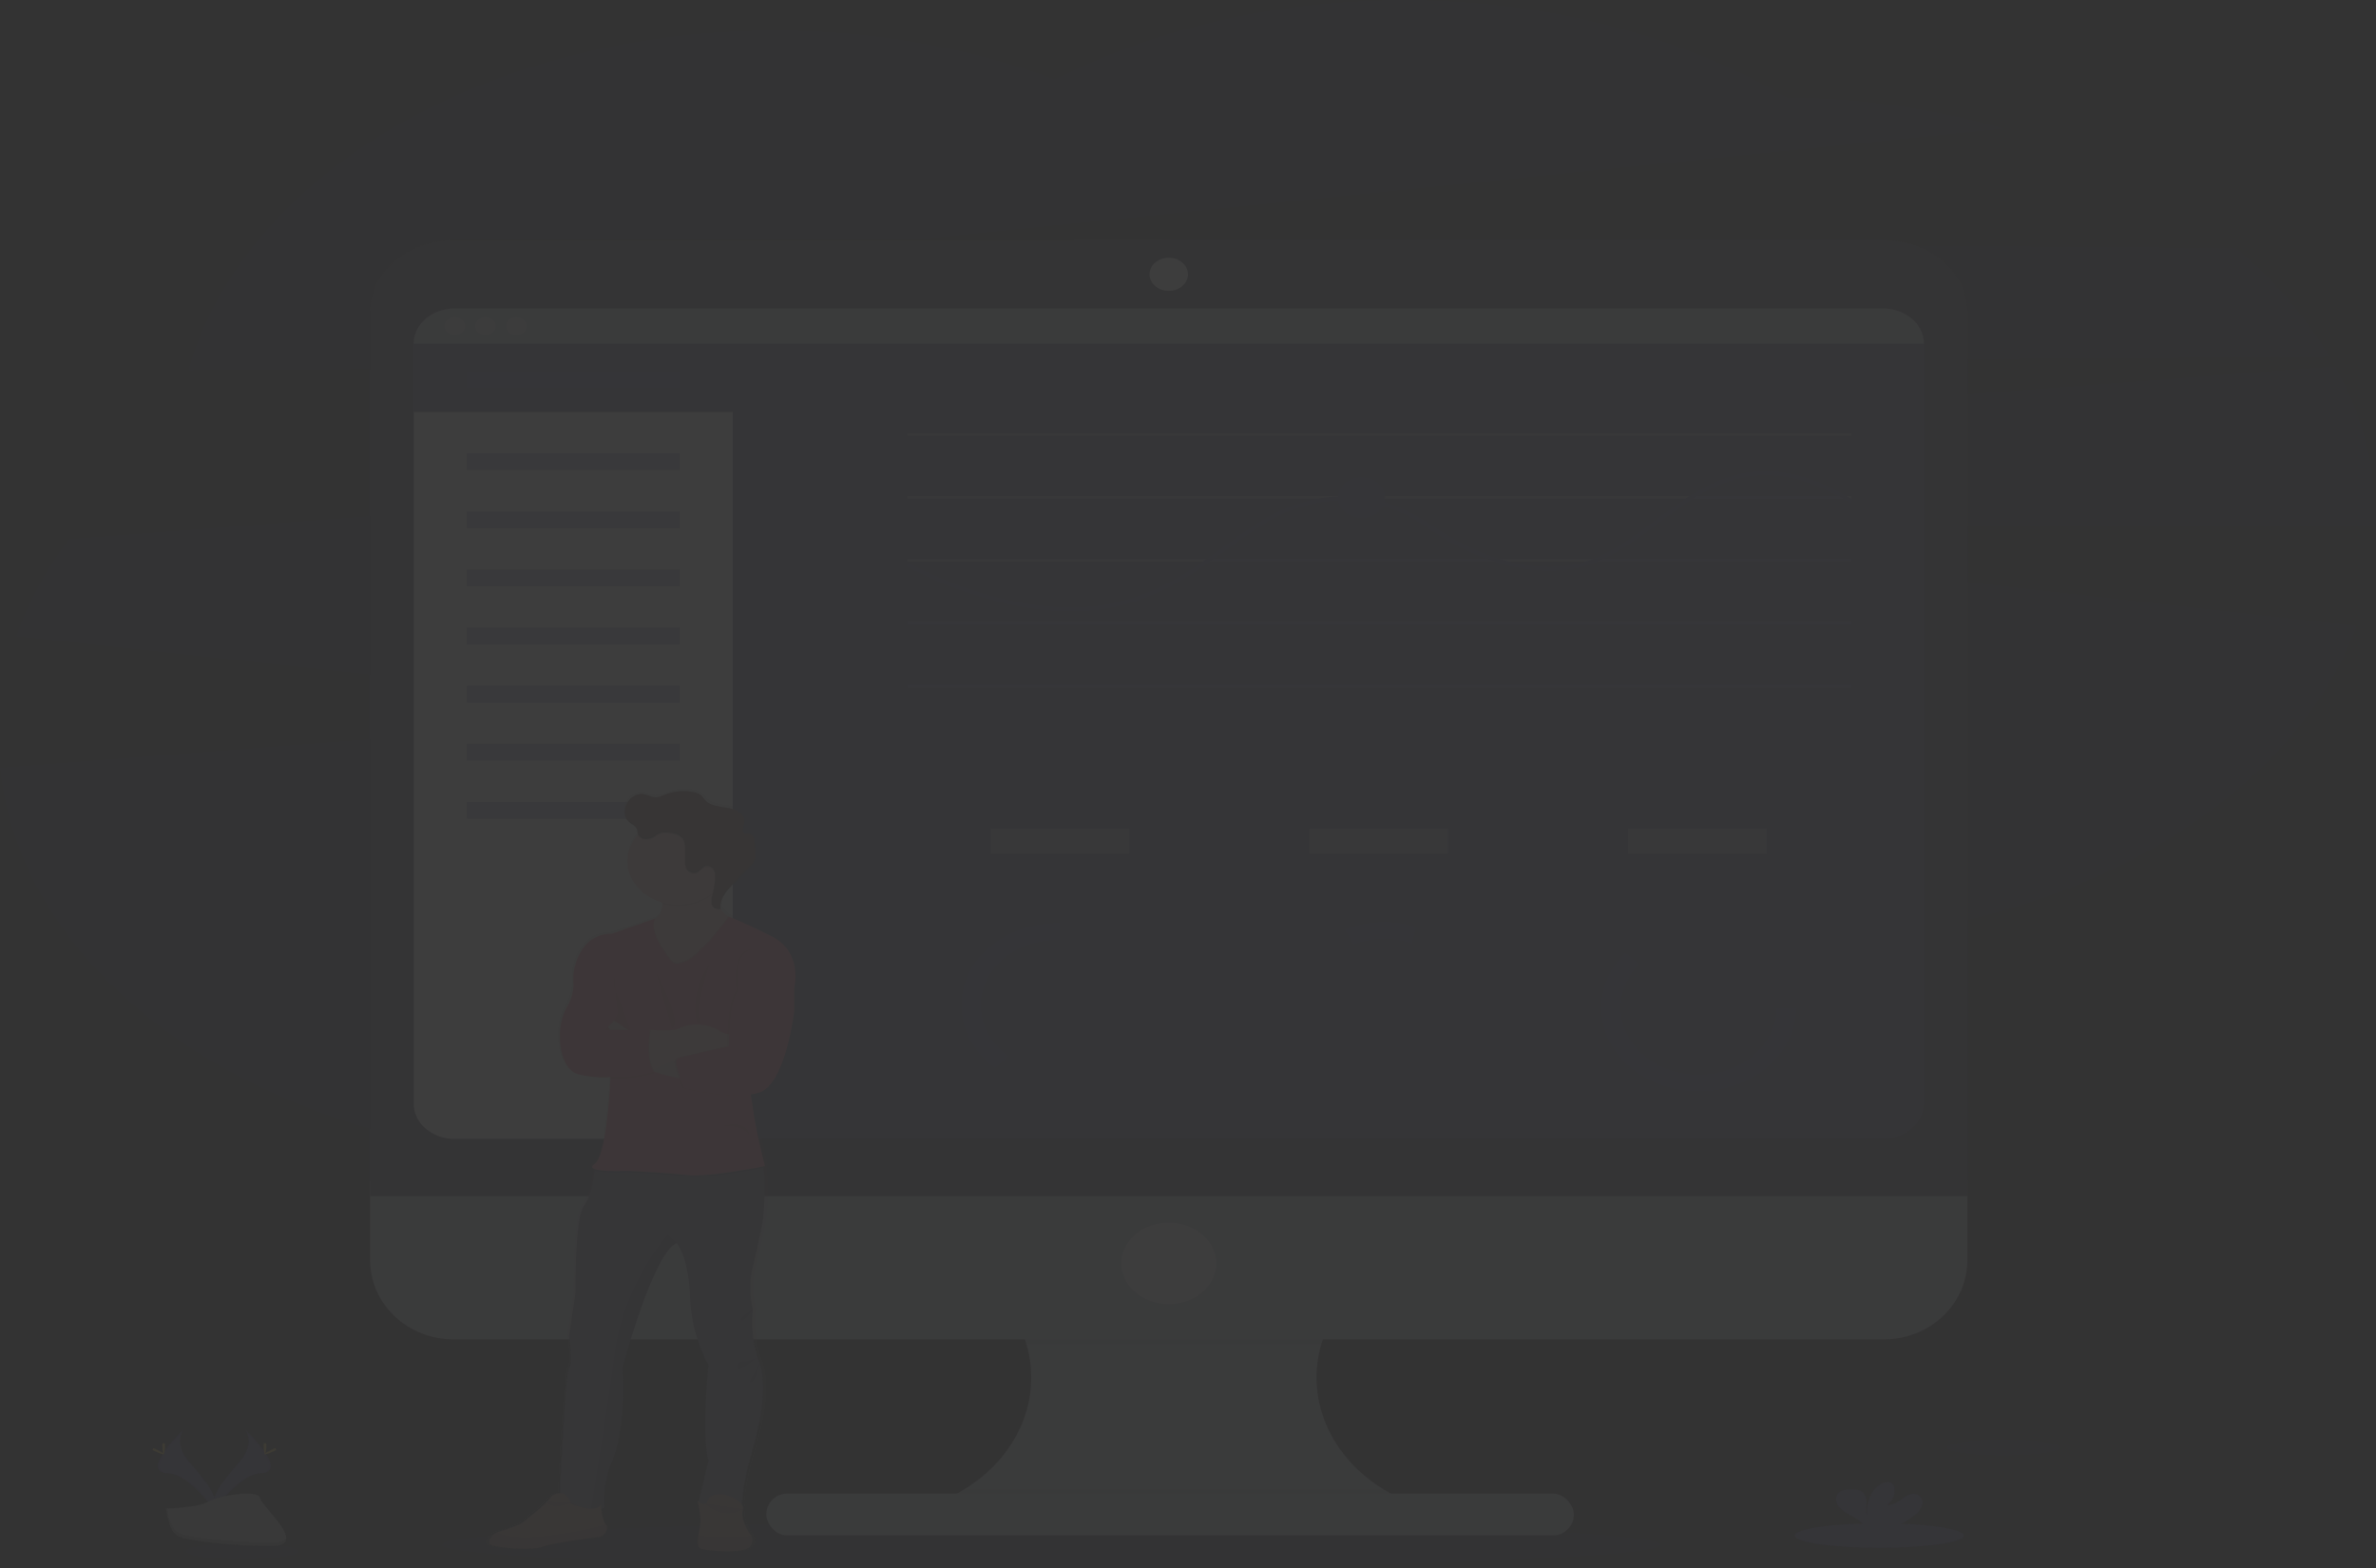 <svg xmlns="http://www.w3.org/2000/svg" xmlns:xlink="http://www.w3.org/1999/xlink" width="940" height="620.467" viewBox="0 0 940 620.467">
  <rect x="0" y="0" width="940" height="620.467" fill="#333333" stroke="none"/>
  <defs>
    <linearGradient id="linear-gradient" x1="0.5" y1="1" x2="0.5" gradientUnits="objectBoundingBox">
      <stop offset="0" stop-color="gray" stop-opacity="0.251"/>
      <stop offset="0.54" stop-color="gray" stop-opacity="0.122"/>
      <stop offset="1" stop-color="gray" stop-opacity="0.102"/>
    </linearGradient>
  </defs>
  <g id="undraw_dashboard_nklg" transform="translate(0 -0.05)" opacity="0.05">
    <path id="Path_27" data-name="Path 27" d="M971.868,157.25a169.714,169.714,0,0,0-37.292-43.159l-517.3-3.7L843.188,66.936a322.626,322.626,0,0,0-86.413-12.452C715.772,30.432,663.073,16,605.592,16c-51.575,0-99.266,11.644-138.147,31.4C434.4,35.035,396.737,28.023,356.717,28.023c-114.938,0-210.71,57.827-232.2,134.516Z" transform="translate(-50.052 -15.95)" fill="#544c9a" opacity="0.1"/>
    <path id="Path_28" data-name="Path 28" d="M975,279.37a124.66,124.66,0,0,0-16.121-60.7L62.335,287.033a141.329,141.329,0,0,0-21,38.534l277.633,30.064L35,377.546c8.543,86.818,110.995,155.367,236.148,155.367,63,0,120.237-17.369,162.653-45.7,42.55,28.863,100.339,46.612,164.018,46.612,94.474,0,176.021-39.078,214-95.575C888,420.684,947.174,376.582,967.43,321.407l-351.1-39.556H975Z" transform="translate(-35 -73.753)" fill="#544c9a" opacity="0.1"/>
    <ellipse id="Ellipse_27" data-name="Ellipse 27" cx="241.222" cy="9.249" rx="241.222" ry="9.249" transform="translate(174.69 602.018)" fill="#544c9a" opacity="0.1"/>
    <path id="Path_29" data-name="Path 29" d="M668.207,808.724v5.59H475.84v-4.539c23.992-7.638,40.261-26.948,41.214-48.918s-13.6-42.267-36.863-51.417H666.9c-22.72,8.938-37.181,28.537-36.9,50.007S645.258,800.229,668.207,808.724Z" transform="translate(-109.124 -213.726)" fill="#c8cad7"/>
    <path id="Path_30" data-name="Path 30" d="M667.782,709.44c-17.379,6.856-30.22,20.094-34.938,36.018H516.018c-4.72-15.923-17.561-29.16-34.938-36.018Z" transform="translate(-110.005 -213.726)" opacity="0.1"/>
    <path id="Path_31" data-name="Path 31" d="M211,669.6v31.379c0,17.326,14.757,31.372,32.967,31.372H809.98c18.209,0,32.967-14.046,32.967-31.372V669.6Z" transform="translate(-64.593 -202.363)" fill="#c8cad7"/>
    <path id="Path_32" data-name="Path 32" d="M668.207,846.05v5.59H475.84V847.1a67.236,67.236,0,0,0,14.832-6.79H656.411a66.992,66.992,0,0,0,11.8,5.74Z" transform="translate(-109.124 -251.051)" opacity="0.1"/>
    <rect id="Rectangle_45" data-name="Rectangle 45" width="319.509" height="16.562" rx="8.281" transform="translate(303.146 591.003)" fill="#c8cad7"/>
    <path id="Path_33" data-name="Path 33" d="M842.946,177.284C842.923,161.655,828.169,149,809.98,149H243.992c-18.2-.016-32.969,12.646-32.991,28.284v349.94H842.946Z" transform="translate(-64.593 -53.883)" fill="#474157"/>
    <path id="Path_34" data-name="Path 34" d="M829.234,200.686V501.376a13.024,13.024,0,0,1-4.751,9.863A17.663,17.663,0,0,1,813,515.322H247.99a17.662,17.662,0,0,1-11.479-4.082,13.024,13.024,0,0,1-4.751-9.863V200.686c0-7.7,7.266-13.946,16.23-13.946H812.963a17.679,17.679,0,0,1,11.5,4.072A13.035,13.035,0,0,1,829.234,200.686Z" transform="translate(-68.084 -64.647)" fill="#4c4c78"/>
    <ellipse id="Ellipse_28" data-name="Ellipse 28" cx="7.612" cy="6.54" rx="7.612" ry="6.54" transform="translate(454.777 102.043)" fill="#fff"/>
    <ellipse id="Ellipse_29" data-name="Ellipse 29" cx="18.767" cy="16.126" rx="18.767" ry="16.126" transform="translate(443.622 483.799)" fill="#fff"/>
    <path id="Path_35" data-name="Path 35" d="M358.011,196.5V518.106H247.99a17.662,17.662,0,0,1-11.479-4.082,13.024,13.024,0,0,1-4.751-9.863V203.469l.591-1.894,1.581-5.075Z" transform="translate(-68.084 -67.43)" fill="#fff"/>
    <path id="Path_36" data-name="Path 36" d="M337.128,187.65V216.6H196.76V189.544l.591-1.894Z" transform="translate(-33.084 -53.505)" fill="#4c4c78"/>
    <path id="Path_37" data-name="Path 37" d="M829.234,200.688H231.76c0-7.7,7.268-13.942,16.23-13.938H812.963a17.672,17.672,0,0,1,11.5,4.067A13.029,13.029,0,0,1,829.234,200.688Z" transform="translate(-68.084 -64.65)" fill="#c8cad7"/>
    <ellipse id="Ellipse_30" data-name="Ellipse 30" cx="4.059" cy="3.488" rx="4.059" ry="3.488" transform="translate(175.847 125.581)" fill="#ededf4"/>
    <ellipse id="Ellipse_31" data-name="Ellipse 31" cx="4.059" cy="3.488" rx="4.059" ry="3.488" transform="translate(188.017 125.581)" fill="#ededf4"/>
    <ellipse id="Ellipse_32" data-name="Ellipse 32" cx="4.059" cy="3.488" rx="4.059" ry="3.488" transform="translate(200.187 125.581)" fill="#ededf4"/>
    <rect id="Rectangle_46" data-name="Rectangle 46" width="84.292" height="6.669" transform="translate(184.656 146.889)" fill="#544c9a"/>
    <rect id="Rectangle_47" data-name="Rectangle 47" width="84.292" height="6.669" transform="translate(184.656 179.412)" fill="#544c9a" opacity="0.5"/>
    <rect id="Rectangle_48" data-name="Rectangle 48" width="84.292" height="6.669" transform="translate(184.656 202.407)" fill="#544c9a" opacity="0.5"/>
    <rect id="Rectangle_49" data-name="Rectangle 49" width="84.292" height="6.669" transform="translate(184.656 225.402)" fill="#544c9a" opacity="0.5"/>
    <rect id="Rectangle_50" data-name="Rectangle 50" width="84.292" height="6.669" transform="translate(184.656 248.39)" fill="#544c9a" opacity="0.5"/>
    <rect id="Rectangle_51" data-name="Rectangle 51" width="84.292" height="6.669" transform="translate(184.656 271.384)" fill="#544c9a" opacity="0.5"/>
    <rect id="Rectangle_52" data-name="Rectangle 52" width="84.292" height="6.669" transform="translate(184.656 294.379)" fill="#544c9a" opacity="0.5"/>
    <rect id="Rectangle_53" data-name="Rectangle 53" width="84.292" height="6.669" transform="translate(184.656 317.367)" fill="#544c9a" opacity="0.5"/>
    <rect id="Rectangle_54" data-name="Rectangle 54" width="373.513" height="1.072" transform="translate(358.939 171.414)" fill="#dce0ed" opacity="0.5"/>
    <rect id="Rectangle_55" data-name="Rectangle 55" width="373.513" height="1.072" transform="translate(358.939 196.31)" fill="#dce0ed" opacity="0.5"/>
    <rect id="Rectangle_56" data-name="Rectangle 56" width="373.513" height="1.072" transform="translate(358.939 221.213)" fill="#dce0ed" opacity="0.5"/>
    <rect id="Rectangle_57" data-name="Rectangle 57" width="373.513" height="1.072" transform="translate(358.939 246.109)" fill="#dce0ed" opacity="0.5"/>
    <rect id="Rectangle_58" data-name="Rectangle 58" width="373.513" height="1.072" transform="translate(358.939 271.006)" fill="#dce0ed" opacity="0.5"/>
    <path id="Path_38" data-name="Path 38" d="M804.919,346.5H430.94V297.539l34.3,14.525,35.5,4.132,31.145-8.07,37.575-25.039,18.9-9.378,13.817-2.287,13.218.608,21.745,9.228,29.548,16.176L689.873,300l18.392-5.447,38.973-27.434,19.9-6.1,20.821,2.766,16.962,8.413Z" transform="translate(-72.459 -74.431)" fill="#544c9a" opacity="0.5"/>
    <path id="Path_39" data-name="Path 39" d="M531.124,332.1c-33.674,0-64.8-17.7-65.184-17.927l.923-1.187c.482.279,48.381,27.512,89.084,13.867,14.857-4.968,25.4-12.709,35.653-20.186,10.673-7.813,20.755-15.2,34.489-18.4a58.13,58.13,0,0,1,46.068,8.892c11.18,7.9,33.457,20.586,56.991,16.79,12-1.93,22.111-9.464,32.817-17.434,20.5-15.3,41.759-31.086,78.436-8.413l-.973,1.158c-35.645-22.008-56.367-6.583-76.4,8.334-10.881,8.106-21.162,15.725-33.6,17.763-24.207,3.9-46.95-9.035-58.355-17.091a56.273,56.273,0,0,0-44.571-8.613c-13.385,3.116-23.292,10.393-33.848,18.1-10.323,7.555-21,15.375-36.1,20.436A80.045,80.045,0,0,1,531.124,332.1Z" transform="translate(-107.459 -90.319)" fill="#544c9a"/>
    <ellipse id="Ellipse_33" data-name="Ellipse 33" cx="9.259" cy="7.956" rx="9.259" ry="7.956" transform="translate(529.411 188.89)" fill="#544c9a"/>
    <path id="Path_40" data-name="Path 40" d="M380.469,510.149c-12.653-6.262-17.469-7.813-17.469-7.82l-.258-.157a9.425,9.425,0,0,1-3.194-3.467c0-.25,0-.5,0-.715v.072c.208-3.317,2.945-6.326,5.548-8.956q3.327-3.367,6.655-6.726a6.5,6.5,0,0,0,1.714-2.387,4.639,4.639,0,0,0,.183-1.43v-.586c0-1.673-.092-3.345-.158-5-.066-1.465-.5-3.3-2.2-3.574-.882-.157-2.046.114-2.5-.536a1.051,1.051,0,0,1-.116-.865v.064a.316.316,0,0,1,0-.079,17.211,17.211,0,0,0,.632-3.438,4.29,4.29,0,0,0-.275-1.737c-.99-2.423-4.376-3.417-7.37-3.874s-6.355-.851-8.235-2.859a23.973,23.973,0,0,0-1.664-1.937,7.027,7.027,0,0,0-3.07-1.3,19.86,19.86,0,0,0-11.13.836,11.218,11.218,0,0,1-4.492,1.222c-1.589-.079-3.061-1.072-4.692-1.308a6.939,6.939,0,0,0-6.447,3.245,7.03,7.03,0,0,0-1.19,3.824v.222h0a5.193,5.193,0,0,0,1.714,3.9c1.131,1.015,2.82,1.708,3.327,3.038.191.543.15,1.129.316,1.673a.7.7,0,0,0,.075.207l-.091.093a15.524,15.524,0,0,0-4.159,10.45c.054,7.539,5.77,14.184,14.142,16.44v.515a6.911,6.911,0,0,1-2.745,5.754l-17.951,6.19s-10.814-1.1-14.707,12.473A19.865,19.865,0,0,0,300,528.5c.141,2.052-.191,5.654-2.961,10.314-4.434,7.462-3.427,24.582,5.64,26.276,8.56,1.6,11.912.936,12.262.858v.3c-.141,3.217-1.5,30.922-6.43,34.31-1.373.922-1.115,1.551,0,1.973v.5c-.15,2.03-.915,9.743-4.218,14.139-3.793,5.068-3.361,34.374-3.361,34.374l-2.612,17.291s1.605,10.679,0,12.545c-1.439,1.665-3.327,41.179-3.76,49.742h-.166a5.008,5.008,0,0,0-3.876,2.03c-2.146,2.959-9.55,8.413-9.55,8.413-1.605,1.966-7.562,3.846-10.706,4.732a7.49,7.49,0,0,0-1.214.45,5.952,5.952,0,0,0-2.7,2.445,2.3,2.3,0,0,0-.283,2.037c.832,1.694,17.527,2.859,21.753,1.187,3.327-1.33,16.5-3.088,21.978-3.774a4.234,4.234,0,0,0,3.91-3.36,1.989,1.989,0,0,0-.5-1.68h0c-1.048-1.115-1.589-4.16-1.83-6.147a5.087,5.087,0,0,0,1.231-.629,39.3,39.3,0,0,1,3.02-18.141c4.026-9.149,5.241-26.1,4.234-37.126,0,0,12.287-45.439,21.961-49.678h0c.15.157,4.841,5.332,5.44,21.358.6,16.276,7.445,26.955,7.445,26.955s-3.02,27.634,0,37.977l-3.968,16.29a5.944,5.944,0,0,1-.474-.372s.117.458.283,1.18l-.083.343.166.036c.449,2.037,1.115,5.59.832,7.677-.158,1.194-.541,2.816-.832,4.417-.416,2.509-.532,4.946,1.007,5.475,2.5.872,17.328,2.066,19.848-.715a3.573,3.573,0,0,0,.732-4.189,4.207,4.207,0,0,0-.732-1.065s-3.935-5.525-2.82-9.421a2.532,2.532,0,0,0-.474-2.23,100.335,100.335,0,0,1,3.452-18.291c2.5-8.156,7.836-26.04,3.926-37.805h0c-.15-.457-.316-.915-.5-1.358a43.967,43.967,0,0,1-2.221-19.835,34.79,34.79,0,0,1,0-17.291c2.4-9.485,4.084-18.778,4.084-18.778s1.331-12.544.166-20.236l-.075-.493.632-.122s-3.419-13.052-4.633-21.358c-.283-1.966-.657-4.446-1.065-7.1a24.8,24.8,0,0,0,3.286-.715c10.881-3.224,14.3-32.387,14.3-32.387v-9.25S393.163,516.446,380.469,510.149ZM299.421,735.307l-.532-.243h0Z" transform="translate(-73.829 -140.416)" fill="url(#linear-gradient)"/>
    <path id="Path_41" data-name="Path 41" d="M379.832,735.535c4.717,11.658-.832,30.579-3.327,39.028a103.079,103.079,0,0,0-3.327,18.585,53.109,53.109,0,0,1-17.3-.343l4.159-17.4c-2.945-10.307,0-37.848,0-37.848s-6.655-10.651-7.27-26.869c-.582-15.961-5.158-21.122-5.307-21.287h0c-9.508,4.246-21.47,49.514-21.47,49.514.982,10.979-.2,27.877-4.159,37A39.877,39.877,0,0,0,318.874,794a7.354,7.354,0,0,1-5.349.879c-5.615-.779-12.345-4.939-12.345-4.939s2.163-49.32,3.735-51.193,0-12.5,0-12.5l2.554-17.234s-.391-29.228,3.327-34.31c3.228-4.382,3.968-12.073,4.118-14.089v-.5l5.69-5.854s55.061-3.574,59.187,0c1.015.872,1.664,2.859,2.013,5.347,1.131,7.663-.166,20.164-.166,20.164s-1.664,9.292-4.01,18.749a35.4,35.4,0,0,0,0,17.234,44.581,44.581,0,0,0,2.2,19.785Z" transform="translate(-79.756 -197.534)" fill="#65617d"/>
    <path id="Path_42" data-name="Path 42" d="M387.4,863.905c-2.454,2.788-16.9,1.608-19.366.715-1.506-.536-1.389-2.959-.982-5.461.258-1.594.632-3.217.782-4.4.4-3.045-1.173-9.214-1.173-9.214s3.244,2.959,4.026,0a3.557,3.557,0,0,1,2.8-2.287,8.474,8.474,0,0,1,5.108.272c2.554.951,6.813,2.981,6.048,5.718-1.081,3.881,2.753,9.385,2.753,9.385a4.136,4.136,0,0,1,.715,1.065,3.608,3.608,0,0,1-.715,4.2Z" transform="translate(-90.766 -251.816)" fill="#a27772"/>
    <path id="Path_43" data-name="Path 43" d="M387.424,870.356c-2.454,2.788-16.9,1.608-19.366.715-1.506-.536-1.389-2.959-.982-5.461,1.547.622,4.159,1.144,8.585.793a27.961,27.961,0,0,1,3.095-.086,82.339,82.339,0,0,0,9.383-.157A3.608,3.608,0,0,1,387.424,870.356Z" transform="translate(-90.791 -258.267)" opacity="0.1"/>
    <path id="Path_44" data-name="Path 44" d="M328.481,752.279c.982,10.979-.2,27.877-4.159,37a39.876,39.876,0,0,0-2.953,18.077,7.354,7.354,0,0,1-5.349.879c1.19-7.148,6.239-37.834,9.483-62.087,3.685-27.627,20.938-46.633,20.938-46.633l3.444,3.252C340.443,707.011,328.481,752.279,328.481,752.279Z" transform="translate(-82.251 -210.896)" opacity="0.1"/>
    <path id="Path_45" data-name="Path 45" d="M376.4,516.811,374,526.947l-11.754,16.984-14.5-5.325s-19.715-17.741-7.329-20.271a11.872,11.872,0,0,0,4.118-1.573,6.938,6.938,0,0,0,3.211-6.111,16.658,16.658,0,0,0-2.013-7.269l25.363-6.841a30.326,30.326,0,0,0-1.822,8.828c-.191,5.933,2.371,8.863,4.475,10.257A8.03,8.03,0,0,0,376.4,516.811Z" transform="translate(-85.665 -153.005)" fill="#fbbebe"/>
    <path id="Path_46" data-name="Path 46" d="M372.993,496.54a30.325,30.325,0,0,0-1.822,8.828c-5.257,5.361-13.77,7.449-21.529,5.282a16.659,16.659,0,0,0-2.013-7.269Z" transform="translate(-87.566 -153.005)" opacity="0.1"/>
    <path id="Path_47" data-name="Path 47" d="M373.5,485.764c0,9.518-8.979,17.234-20.056,17.234s-20.056-7.716-20.056-17.234,8.979-17.234,20.056-17.234a21.788,21.788,0,0,1,14.2,5.035A16.058,16.058,0,0,1,373.5,485.764Z" transform="translate(-85.172 -145.016)" fill="#fbbebe"/>
    <path id="Path_48" data-name="Path 48" d="M376.4,524.427,374,534.562l-11.754,16.983-14.5-5.325s-19.715-17.741-7.329-20.271a11.871,11.871,0,0,0,4.118-1.573c-2.238,5.282,7,16.269,7,16.269,1.073,1.358,3.544.508,3.544.508,5.94-.772,16.9-15.468,18.675-17.913A8.032,8.032,0,0,0,376.4,524.427Z" transform="translate(-85.665 -160.62)" opacity="0.1"/>
    <path id="Path_49" data-name="Path 49" d="M384.625,659.634c-3.494.715-22.81,4.353-30.13,3.438-8.061-1.015-23.741-1.687-23.741-1.687s-9.982.458-13.044-.715v-.5l5.69-5.854s55.061-3.574,59.187,0C383.668,655.16,384.25,657.14,384.625,659.634Z" transform="translate(-82.535 -197.551)" opacity="0.1"/>
    <path id="Path_50" data-name="Path 50" d="M345.631,541.207s-10.373-12.344-6.464-17.155l-17.527,6.176s-10.548-1.1-14.35,12.423a20.379,20.379,0,0,0-.657,6.869c.141,2.037-.183,5.625-2.887,10.271-4.326,7.434-3.327,24.5,5.507,26.19s12,.843,12,.843-1.181,30.922-6.289,34.467,13.035,2.7,13.035,2.7,15.672.715,23.733,1.694,30.671-3.574,30.671-3.574-3.327-13.009-4.525-21.286-3.926-25.9-3.926-25.9L394,551.578s3.535-14.11-8.851-20.357S368.1,523.43,368.1,523.43s-12.478,17.419-18.933,18.263C349.167,541.707,346.7,542.565,345.631,541.207Z" transform="translate(-79.769 -160.674)" fill="#ff748e"/>
    <path id="Path_51" data-name="Path 51" d="M326.266,555.16s-.191,5.575.99,7.77,5.5,14.36,5.5,14.36H322.93s5.307-4.9,4.916-7.262S326.266,555.16,326.266,555.16Z" transform="translate(-83.413 -169.724)" opacity="0.1"/>
    <path id="Path_52" data-name="Path 52" d="M355.6,604.551s-21.712-4.56-23.733-8.442-7.6-12.587-7.6-12.587l2.288-2.652,10.565,7.148S349.7,596.6,355.6,597.482,355.6,604.551,355.6,604.551Z" transform="translate(-83.637 -177.056)" fill="#fbbebe"/>
    <path id="Path_53" data-name="Path 53" d="M355.6,604.551s-21.712-4.56-23.733-8.442-7.6-12.587-7.6-12.587l2.288-2.652,10.565,7.148S349.7,596.6,355.6,597.482,355.6,604.551,355.6,604.551Z" transform="translate(-83.637 -177.056)" opacity="0.05"/>
    <path id="Path_54" data-name="Path 54" d="M376.57,583.247v10.121h-1.9a62.312,62.312,0,0,0-26.736,5.947L344.394,601l-.957.458-6.1-11.794,5.707-4.4h.291c1.4.114,7.428.543,9.982-.193s5.449-2.959,12.594-1.387c3.527.772,6.53,4.167,9.982,3.109Z" transform="translate(-85.836 -177.704)" fill="#fbbebe"/>
    <path id="Path_55" data-name="Path 55" d="M398.655,552.934l3.935,3.8v9.206s-3.327,29.063-13.959,32.273-29.573-1.858-29.573-1.858-4.9-11.151-2.612-11.83,20.247-4.746,20.247-4.746-.258-17.048,3.677-22.115c0,0-2.554-15.883,6.289-16.219S398.655,552.934,398.655,552.934Z" transform="translate(-88.946 -165.811)" opacity="0.1"/>
    <path id="Path_56" data-name="Path 56" d="M399.346,552.934l3.935,3.8v9.206s-3.327,29.063-13.967,32.273-29.564-1.858-29.564-1.858-4.9-11.151-2.612-11.83,20.239-4.746,20.239-4.746-.25-17.048,3.685-22.115c0,0-2.562-15.883,6.289-16.219S399.346,552.934,399.346,552.934Z" transform="translate(-89.062 -165.811)" fill="#ff748e"/>
    <path id="Path_57" data-name="Path 57" d="M368.834,493.073a5.791,5.791,0,0,0-.449-3.288,3.034,3.034,0,0,0-3.111-1.544c-1.664.336-2.412,2.216-4.059,2.666a3.383,3.383,0,0,1-3.577-1.58,7.064,7.064,0,0,1-.682-3.674v-4.239c0-1.537-.058-3.2-1.165-4.4-1.373-1.5-4.592-2.144-6.738-2.094a6.246,6.246,0,0,0-3.852,1.33,5.492,5.492,0,0,1-4.051,1.244,3.387,3.387,0,0,1-2.82-2.1.147.147,0,0,1,0-.057c4.557-5.177,12.112-7.715,19.547-6.565s13.487,5.79,15.659,12.007.094,12.955-5.375,17.432a41.3,41.3,0,0,0,.674-5.132Z" transform="translate(-86.002 -145.005)" opacity="0.1"/>
    <path id="Path_58" data-name="Path 58" d="M340.089,472.8a3.414,3.414,0,0,1-2.828-2.1c-.158-.543-.116-1.129-.308-1.665-.457-1.33-2.1-2.023-3.211-3.031-2.213-2.016-2.071-5.339-.507-7.77,1.273-1.959,3.727-3.61,6.3-3.231,1.589.243,2.961,1.215,4.575,1.3s2.97-.658,4.384-1.215a19.009,19.009,0,0,1,10.864-.829,6.724,6.724,0,0,1,2.995,1.294,22.255,22.255,0,0,1,1.6,1.93c1.83,2.009,5.116,2.4,8.036,2.859s6.231,1.43,7.187,3.867c.641,1.6,0,3.338-.341,5a1.246,1.246,0,0,0,.075,1.036c.458.651,1.6.379,2.5.529,1.664.3,2.08,2.144,2.138,3.574q.117,2.487.158,5a5.556,5.556,0,0,1-.166,1.851,6.482,6.482,0,0,1-1.664,2.323l-6.5,6.7c-2.878,2.974-5.931,6.433-5.357,10.272a2.849,2.849,0,0,1-3.427-1.716,6.552,6.552,0,0,1,.216-3.8,40.537,40.537,0,0,0,1.023-6.6,5.809,5.809,0,0,0-.449-3.3,3.043,3.043,0,0,0-3.119-1.544c-1.664.336-2.4,2.216-4.051,2.666a3.372,3.372,0,0,1-3.577-1.58,7.144,7.144,0,0,1-.682-3.674v-4.239c0-1.537-.058-3.2-1.165-4.4-1.364-1.5-4.592-2.144-6.738-2.094a6.245,6.245,0,0,0-3.851,1.329A5.5,5.5,0,0,1,340.089,472.8Z" transform="translate(-84.95 -140.821)" fill="#7c5c5c"/>
    <path id="Path_59" data-name="Path 59" d="M347.15,554.57l6.164,21.73S358.164,576.278,347.15,554.57Z" transform="translate(-87.485 -169.555)" opacity="0.1"/>
    <path id="Path_60" data-name="Path 60" d="M371.309,549.48s-8.069,11.351-4.916,23.081l1.5.093S365.211,567.221,371.309,549.48Z" transform="translate(-90.598 -168.104)" opacity="0.1"/>
    <path id="Path_61" data-name="Path 61" d="M378.59,639.069s9.9-2.816,10.623,3.717C389.213,642.786,387.341,638.3,378.59,639.069Z" transform="translate(-92.772 -193.483)" opacity="0.1"/>
    <path id="Path_62" data-name="Path 62" d="M340.782,586.83s-1.963,11.83,1.572,16.562a49.8,49.8,0,0,1-17.3,2.023L323.87,586.83Z" transform="translate(-83.571 -178.756)" opacity="0.1"/>
    <path id="Path_63" data-name="Path 63" d="M344.394,601.853l-.957.457-6.1-11.794,5.707-4.4h.291C343.246,586.692,341.657,596.849,344.394,601.853Z" transform="translate(-85.836 -178.554)" opacity="0.1"/>
    <path id="Path_64" data-name="Path 64" d="M339.63,586.12s-1.963,11.83,1.572,16.562a49.793,49.793,0,0,1-17.3,2.023L317.02,586.12Z" transform="translate(-82.419 -178.554)" fill="#ff748e"/>
    <path id="Path_65" data-name="Path 65" d="M314.327,856.567a4.155,4.155,0,0,1-3.818,3.345c-5.332.715-18.2,2.43-21.445,3.76-4.159,1.694-20.447.508-21.237-1.179a2.35,2.35,0,0,1,.283-2.037,6.28,6.28,0,0,1,3.818-2.859c3.078-.886,8.884-2.752,10.448-4.711,0,0,7.237-5.447,9.3-8.384a4.846,4.846,0,0,1,3.785-2.023c1.722-.072,3.635.679,4.425,3.917,0,0,9.433,4.625,11.987.572,0,0,.391,6.226,1.955,7.934h0A2.008,2.008,0,0,1,314.327,856.567Z" transform="translate(-74.128 -251.668)" fill="#a27772"/>
    <path id="Path_66" data-name="Path 66" d="M314.327,861.517a4.155,4.155,0,0,1-3.818,3.345c-5.332.715-18.2,2.43-21.445,3.76-4.159,1.694-20.447.507-21.237-1.18a2.35,2.35,0,0,1,.283-2.037,5.841,5.841,0,0,1,2.637-2.43c2.662,1.515,8.568,3,21.562,1.258,12.395-1.666,18.525-3.3,21.52-4.4h0A2.008,2.008,0,0,1,314.327,861.517Z" transform="translate(-74.128 -256.618)" opacity="0.1"/>
    <g id="Group_3" data-name="Group 3" transform="translate(247.112 321.005)" opacity="0.1">
      <path id="Path_67" data-name="Path 67" d="M388.239,474.107a.307.307,0,0,0,0-.086,13.38,13.38,0,0,0,.607-3.831,21.127,21.127,0,0,1-.607,3.074A1.617,1.617,0,0,0,388.239,474.107Z" transform="translate(-341.496 -466.495)"/>
      <path id="Path_68" data-name="Path 68" d="M367.331,488.444a4.414,4.414,0,0,1,.482,1.93,5.065,5.065,0,0,0-.482-2.688,3.05,3.05,0,0,0-3.119-1.551c-1.664.336-2.4,2.223-4.051,2.673a3.388,3.388,0,0,1-3.577-1.587,6.983,6.983,0,0,1-.682-3.674v-4.232c0-1.537-.058-3.2-1.165-4.4-1.373-1.508-4.592-2.144-6.746-2.1a6.2,6.2,0,0,0-3.843,1.337,5.5,5.5,0,0,1-4.051,1.237,3.373,3.373,0,0,1-2.828-2.1c-.166-.543-.116-1.122-.308-1.665-.457-1.33-2.1-2.016-3.211-3.023a5.168,5.168,0,0,1-1.664-3.574,5.285,5.285,0,0,0,1.664,4.332c1.106,1.008,2.753,1.7,3.211,3.031.191.536.141,1.122.308,1.665a3.405,3.405,0,0,0,2.828,2.1,5.492,5.492,0,0,0,4.051-1.244,6.3,6.3,0,0,1,3.835-1.322c2.155-.057,5.374.6,6.746,2.1,1.106,1.208,1.156,2.859,1.165,4.4v4.232a6.994,6.994,0,0,0,.682,3.681,3.383,3.383,0,0,0,3.577,1.58c1.664-.45,2.371-2.33,4.051-2.673A3.074,3.074,0,0,1,367.331,488.444Z" transform="translate(-332.06 -465.02)"/>
      <path id="Path_69" data-name="Path 69" d="M391.144,490.844a6.569,6.569,0,0,1-1.664,2.33q-3.261,3.345-6.5,6.7c-2.728,2.823-5.623,6.09-5.415,9.693.2-3.3,2.878-6.3,5.415-8.928l6.5-6.7a6.544,6.544,0,0,0,1.664-2.323,5.555,5.555,0,0,0,.166-1.858,4.024,4.024,0,0,1-.166,1.094Z" transform="translate(-339.71 -472.073)"/>
      <path id="Path_70" data-name="Path 70" d="M373.466,515.528a3.492,3.492,0,0,1-.2-.908,3.922,3.922,0,0,0,.2,1.665A2.845,2.845,0,0,0,376.893,518c0-.25-.058-.5-.066-.715A2.867,2.867,0,0,1,373.466,515.528Z" transform="translate(-338.985 -479.166)"/>
    </g>
    <path id="Path_71" data-name="Path 71" d="M295,847.42s2.055,3.1,9.508.365" transform="translate(-78.717 -253.079)" opacity="0.1"/>
    <path id="Path_72" data-name="Path 72" d="M370.65,848.46s6.43,6.5,14.524,2.144" transform="translate(-91.437 -253.376)" opacity="0.1"/>
    <path id="Path_73" data-name="Path 73" d="M392.18,740.94s-4.542,2.437-4.692,3.831,2.346-1.015,2.346-1.015Z" transform="translate(-94.267 -222.71)" opacity="0.1"/>
    <path id="Path_74" data-name="Path 74" d="M393.633,767.08a10.347,10.347,0,0,1-5.59,1.873c-3.394.129-3.111,3.931-.89,2.788A54.621,54.621,0,0,0,393.633,767.08Z" transform="translate(-93.931 -230.165)" opacity="0.1"/>
    <path id="Path_75" data-name="Path 75" d="M395.521,770.49s-2.179,9.192-3.951,7.419" transform="translate(-94.954 -231.138)" opacity="0.1"/>
    <g id="Group_4" data-name="Group 4" transform="translate(391.947 327.853)" opacity="0.5">
      <rect id="Rectangle_59" data-name="Rectangle 59" width="54.903" height="10.007" fill="#dce0ed"/>
      <rect id="Rectangle_60" data-name="Rectangle 60" width="54.903" height="10.007" transform="translate(126.068)" fill="#dce0ed"/>
      <rect id="Rectangle_61" data-name="Rectangle 61" width="54.903" height="10.007" transform="translate(252.136)" fill="#dce0ed"/>
    </g>
    <ellipse id="Ellipse_34" data-name="Ellipse 34" cx="22.402" cy="3.252" rx="22.402" ry="3.252" transform="translate(770.135 569.516)" fill="#544c9a" opacity="0.1"/>
    <ellipse id="Ellipse_35" data-name="Ellipse 35" cx="22.402" cy="3.252" rx="22.402" ry="3.252" transform="translate(73.445 610.581)" fill="#544c9a" opacity="0.1"/>
    <ellipse id="Ellipse_36" data-name="Ellipse 36" cx="33.449" cy="4.861" rx="33.449" ry="4.861" transform="translate(710.058 602.761)" fill="#544c9a"/>
    <path id="Path_76" data-name="Path 76" d="M939.158,849.6a8.354,8.354,0,0,0,3.186-4.139,3.524,3.524,0,0,0-2.221-4.21c-2.046-.672-4.234.543-5.9,1.78s-3.552,2.63-5.723,2.373a6.9,6.9,0,0,0,2.7-7.012,2.743,2.743,0,0,0-.749-1.43c-1.14-1.044-3.194-.6-4.559.222-4.326,2.616-5.532,7.662-5.557,12.209-.433-1.637-.067-3.345-.075-5s-.549-3.574-2.2-4.453a7.557,7.557,0,0,0-3.327-.672c-1.947-.064-4.118.1-5.44,1.322-1.664,1.522-1.223,4.067.208,5.718s3.627,2.716,5.632,3.874a11.992,11.992,0,0,1,4.026,3.3,3.2,3.2,0,0,1,.291.593h12.195A34.829,34.829,0,0,0,939.158,849.6Z" transform="translate(-181.825 -249.924)" fill="#544c9a"/>
    <path id="Path_77" data-name="Path 77" d="M148.907,807.19s4.575,5.139-2.1,12.866-12.187,14.3-9.982,19.135c0,0,10.082-14.4,18.3-14.6S157.933,815.853,148.907,807.19Z" transform="translate(-52.037 -241.605)" fill="#544c9a"/>
    <path id="Path_78" data-name="Path 78" d="M148.962,807.19a6.13,6.13,0,0,1,.94,1.615c8,8.077,12.262,15.618,4.567,15.8-7.162.179-15.755,11.186-17.818,13.967a5.973,5.973,0,0,0,.241.636s10.082-14.4,18.3-14.6S157.987,815.853,148.962,807.19Z" transform="translate(-52.092 -241.605)" opacity="0.1"/>
    <path id="Path_79" data-name="Path 79" d="M161.448,815.883c0,1.808-.233,3.274-.524,3.274s-.524-1.43-.524-3.274.291-.958.582-.958S161.448,814.074,161.448,815.883Z" transform="translate(-56.085 -243.75)" fill="#ffd037"/>
    <path id="Path_80" data-name="Path 80" d="M164.442,818.874c-1.847.865-3.461,1.387-3.594,1.165s1.239-1.1,3.086-1.966,1.123-.236,1.256,0S166.289,818.009,164.442,818.874Z" transform="translate(-56.159 -244.583)" fill="#ffd037"/>
    <path id="Path_81" data-name="Path 81" d="M120.364,807.19s-4.575,5.139,2.1,12.866,12.187,14.3,9.982,19.135c0,0-10.074-14.4-18.3-14.6S111.339,815.853,120.364,807.19Z" transform="translate(-47.627 -241.605)" fill="#544c9a"/>
    <path id="Path_82" data-name="Path 82" d="M120.361,807.19a6.13,6.13,0,0,0-.94,1.615c-8,8.077-12.262,15.618-4.567,15.8,7.162.179,15.755,11.186,17.818,13.967a4.643,4.643,0,0,1-.25.636s-10.074-14.4-18.3-14.6S111.335,815.853,120.361,807.19Z" transform="translate(-47.623 -241.605)" opacity="0.1"/>
    <path id="Path_83" data-name="Path 83" d="M112.22,815.883c0,1.808.241,3.274.532,3.274s.524-1.43.524-3.274-.291-.958-.582-.958S112.22,814.074,112.22,815.883Z" transform="translate(-47.984 -243.75)" fill="#ffd037"/>
    <path id="Path_84" data-name="Path 84" d="M108.492,818.874c1.847.865,3.452,1.387,3.594,1.165s-1.239-1.1-3.086-1.966-1.123-.236-1.264,0S106.646,818.009,108.492,818.874Z" transform="translate(-47.168 -244.583)" fill="#ffd037"/>
    <path id="Path_85" data-name="Path 85" d="M114,848.682s12.777-.343,16.637-2.695,19.657-5.175,20.613-1.394,19.2,18.792,4.775,18.892-33.516-1.93-37.359-3.939S114,848.682,114,848.682Z" transform="translate(-48.283 -251.746)" fill="#a8a8a8"/>
    <path id="Path_86" data-name="Path 86" d="M156.245,864.532c-14.424.1-33.524-1.93-37.367-3.938-2.92-1.537-4.093-7.034-4.475-9.564h-.433s.832,8.849,4.658,10.865,22.934,4.039,37.359,3.939c4.159,0,5.6-1.3,5.524-3.188C160.928,863.8,159.34,864.511,156.245,864.532Z" transform="translate(-48.278 -254.109)" opacity="0.2"/>
    <path id="Path_87" data-name="Path 87" d="M499.936,559.41c0-14.61,13.834-25.832,30.845-25.832h.241V526.93h-.241c-21.279,0-38.582,14.2-38.582,32.48,0,9.571,4.822,18.669,13.222,24.949l5.479-4.713C503.95,574.621,499.937,567.215,499.936,559.41Z" transform="translate(-111.874 -161.672)" fill="#544c9a"/>
    <path id="Path_88" data-name="Path 88" d="M534.621,526.94v6.648c13.614.078,25.558,7.818,29.386,19.044s-1.363,23.281-12.774,29.662-26.341,5.575-36.735-1.98l-5.5,4.711c12.879,9.676,31.638,10.9,46.076,3.018s21.1-23.005,16.368-37.132-19.732-23.886-36.84-23.969Z" transform="translate(-114.699 -161.675)" fill="#544c9a" opacity="0.5"/>
    <path id="Path_89" data-name="Path 89" d="M837.932,533.107c17,0,30.063,11.887,30.063,26.5v.207h7.736v-.207c0-18.277-16.529-33.152-37.8-33.152-11.134,0-21.724,4.14-29.032,11.358l5.482,4.71a33.037,33.037,0,0,1,23.55-9.421Z" transform="translate(-165.125 -161.538)" fill="#544c9a" opacity="0.5"/>
    <path id="Path_90" data-name="Path 90" d="M873.645,565.281h-7.736c-.091,11.7-9.1,21.961-22.163,25.251s-27.095-1.171-34.52-10.976-6.489-22.634,2.3-31.566l-5.457-4.71c-11.261,11.067-12.691,27.186-3.512,39.592S829.334,601,845.775,596.936s27.8-16.955,27.9-31.655Z" transform="translate(-163.047 -166.335)" fill="#544c9a"/>
    <path id="Path_91" data-name="Path 91" d="M698.419,529.66l-1.539,6.619c11.322,3.924,18.559,13.459,18.559,24.575,0,13.232-11.351,24.438-26.6,26.255s-29.728-6.315-33.91-19.049,3.209-26.168,17.316-31.472l-3.427-5.969C651.3,537.391,642.26,554.2,647.6,570.05s23.436,25.908,42.449,23.6,33.149-16.292,33.16-32.792C723.209,546.508,713.326,534.27,698.419,529.66Z" transform="translate(-137.747 -162.451)" fill="#544c9a" opacity="0.5"/>
    <path id="Path_92" data-name="Path 92" d="M690.4,533.037a30.764,30.764,0,0,1,10.739,1.916l1.539-6.612A39,39,0,0,0,690.4,526.39a43.8,43.8,0,0,0-15.806,2.924l3.461,5.954A34.839,34.839,0,0,1,690.4,533.037Z" transform="translate(-142.541 -161.518)" fill="#544c9a"/>
  </g>
</svg>
